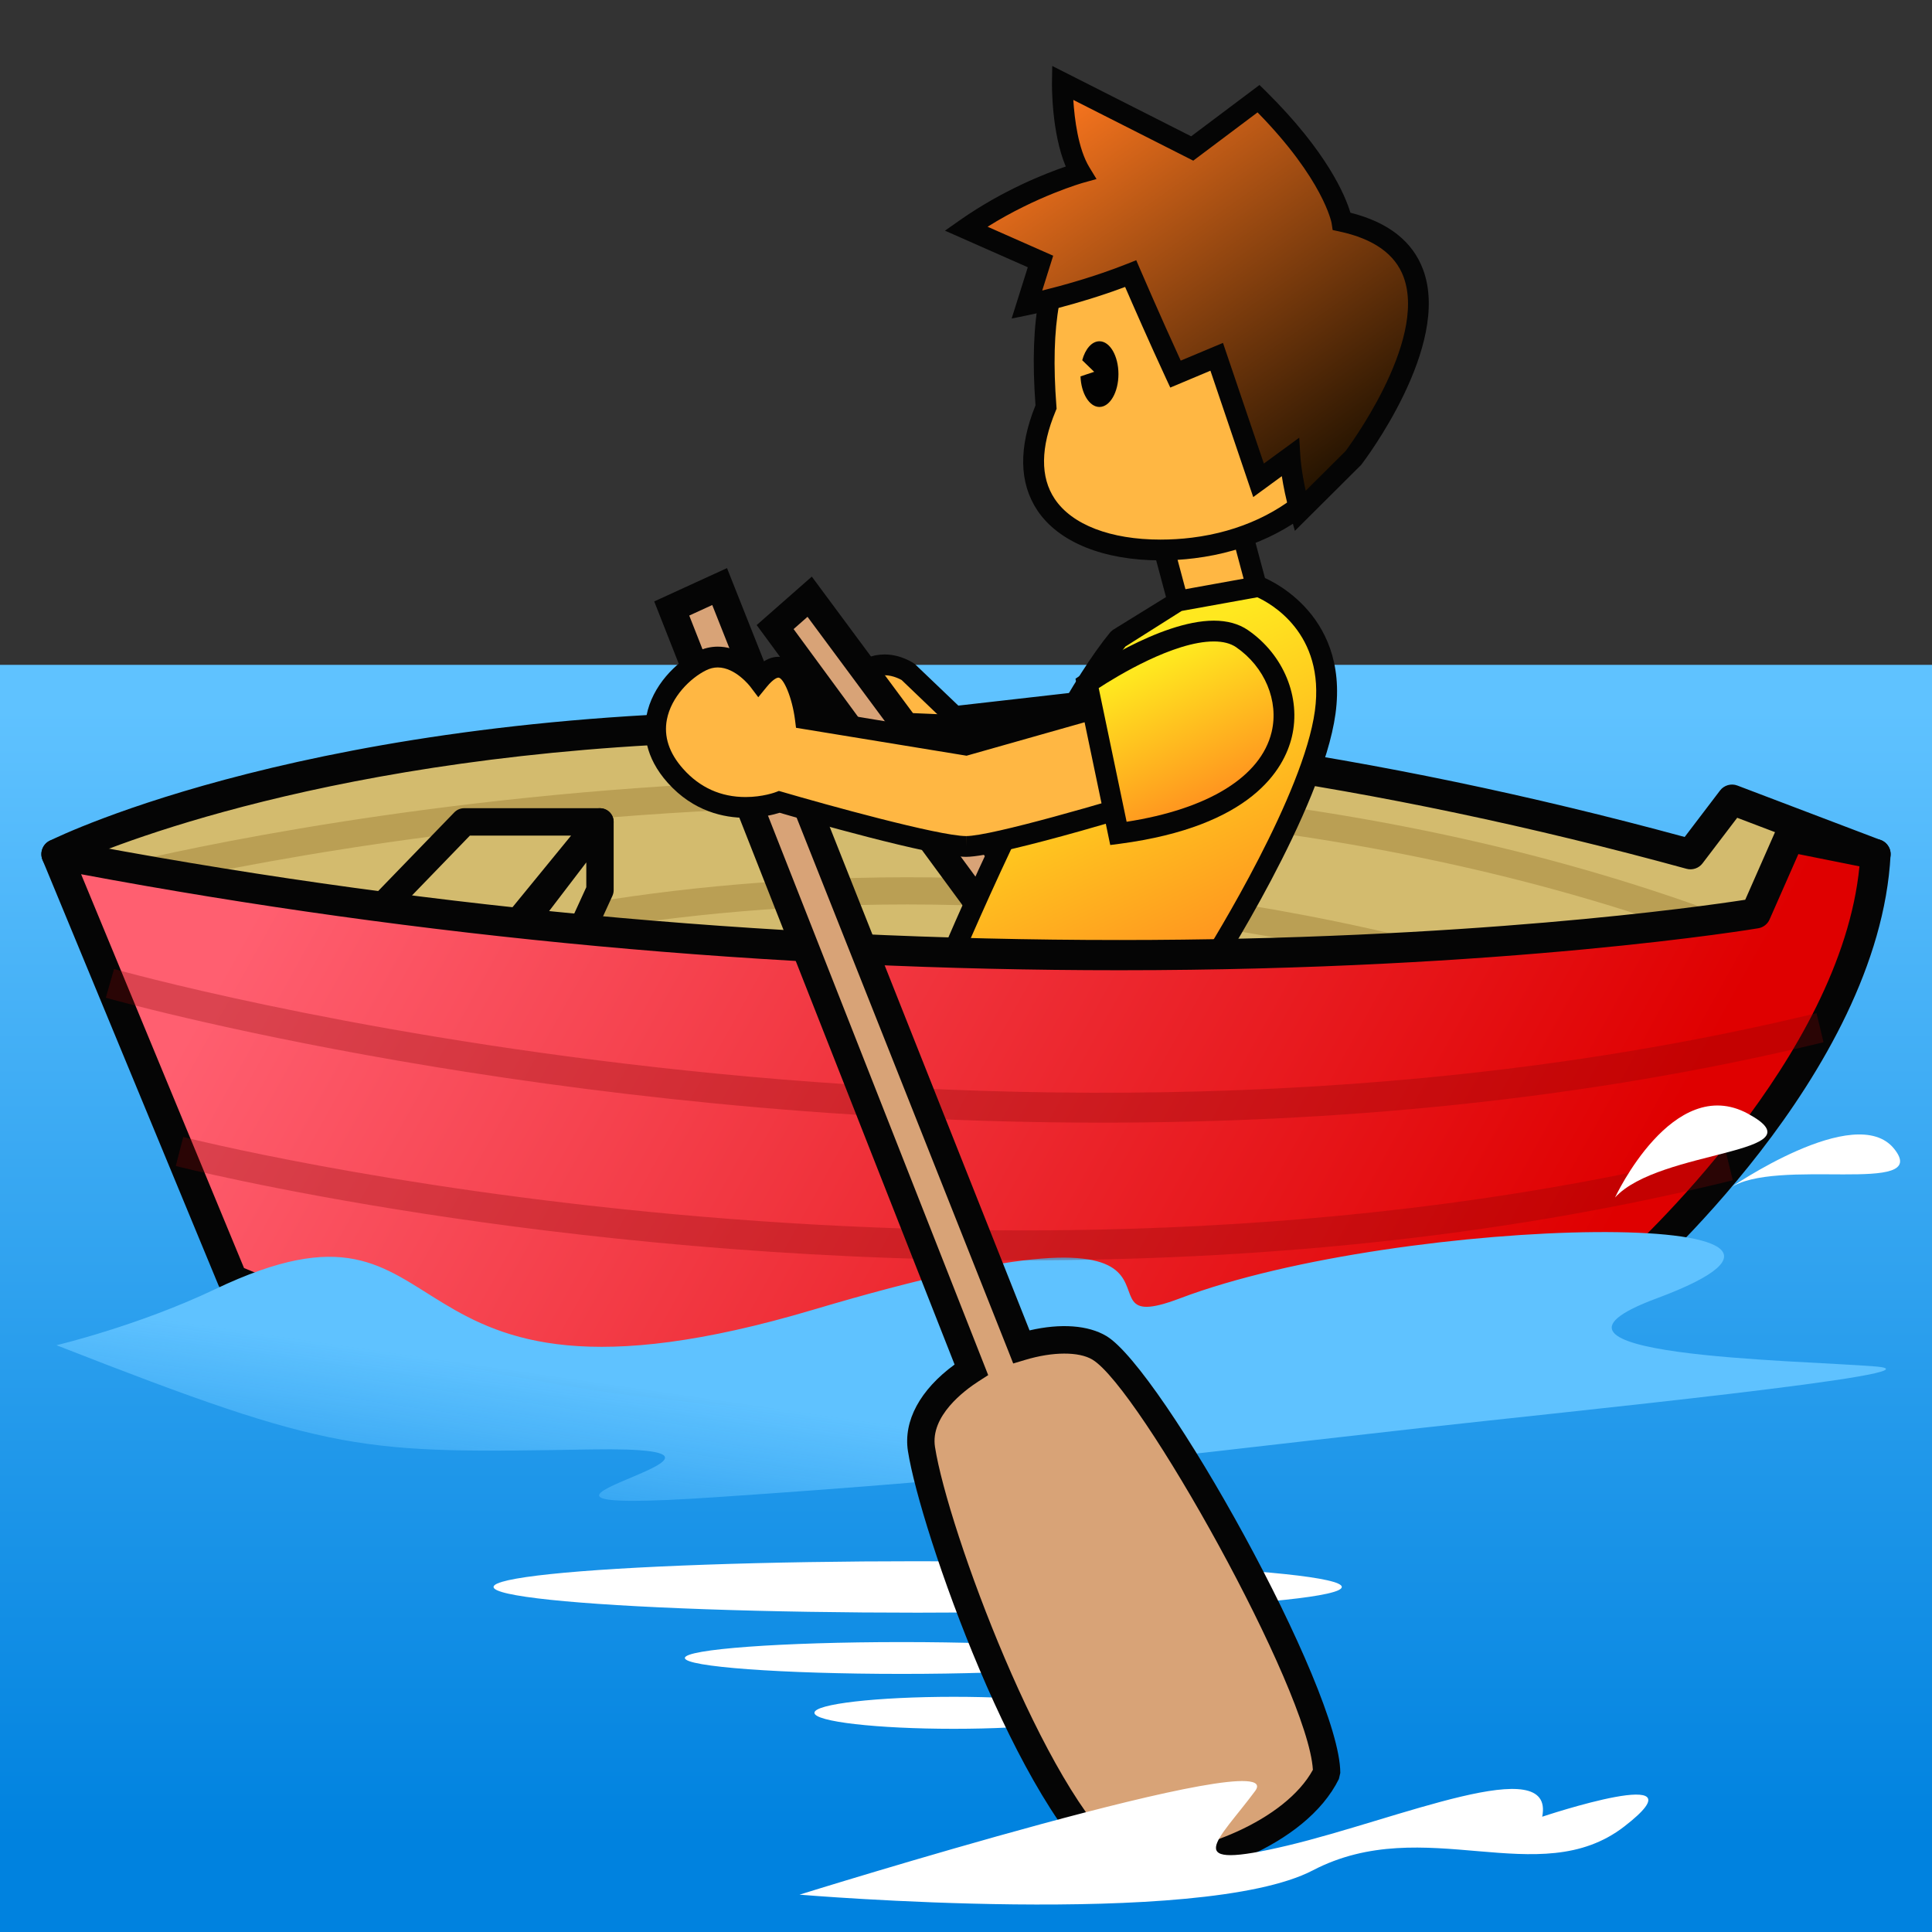 <?xml version="1.0" encoding="utf-8"?>
<!-- Generator: Adobe Illustrator 15.0.2, SVG Export Plug-In . SVG Version: 6.00 Build 0)  -->
<!DOCTYPE svg PUBLIC "-//W3C//DTD SVG 1.1//EN" "http://www.w3.org/Graphics/SVG/1.1/DTD/svg11.dtd">
<svg version="1.1" xmlns="http://www.w3.org/2000/svg" xmlns:xlink="http://www.w3.org/1999/xlink" x="0px" y="0px" width="64px"
	 height="64px" viewBox="0 0 64 64" style="enable-background:new 0 0 64 64;" xml:space="preserve">
<rect x="0" y="0" width="64" height="64" fill="#333333" stroke="none"/>
<g id="レイヤー_1">
</g>
<g id="_x30_1">
	<g id="_x31_f6a3_rowboat">
		<linearGradient id="SVGID_1_" gradientUnits="userSpaceOnUse" x1="32" y1="23.5" x2="32" y2="60.877">
			<stop  offset="0" style="stop-color:#5FC2FF"/>
			<stop  offset="1" style="stop-color:#0082DF"/>
		</linearGradient>
		<rect y="22.024" style="fill:url(#SVGID_1_);" width="64" height="41.976"/>
		<path style="fill:#FFB743;" d="M30.102,22.274c0,0-1.008-0.731-1.85,0.305
			c0,0-2.506,0.167-0.434,2.741c2.072,2.574,3.967,0.091,3.967,0.091l7.163,0.002
			l0.254-2.542L31.625,23.734L30.102,22.274z"/>
		<g>
			<path style="fill:#D3BB6E;" d="M1.871,28.296c0,0,19.254-9.564,54.129,0l1.375-1.807
				l4.754,1.807L58.5,32.677C58.5,32.677,6.742,38.342,1.871,28.296z"/>
			<path style="fill:#050505;" d="M29.566,34.769c-16.664,0-26.133-2.104-28.145-6.254
				c-0.12-0.247-0.019-0.544,0.228-0.666c0.354-0.176,8.848-4.303,24.818-4.303
				c9.258,0,19.127,1.406,29.34,4.18l1.171-1.539
				c0.133-0.176,0.37-0.244,0.575-0.165l4.754,1.807
				c0.15,0.057,0.265,0.184,0.306,0.34c0.041,0.156,0.005,0.322-0.099,0.446
				l-3.629,4.381c-0.083,0.1-0.201,0.164-0.33,0.178
				C58.409,33.189,43.821,34.769,29.566,34.769z M2.581,28.525
				c1.7,2.491,7.898,5.244,26.985,5.244c13.292,0,26.875-1.378,28.679-1.567
				l3.053-3.686l-3.751-1.426l-1.149,1.51c-0.123,0.163-0.336,0.233-0.529,0.18
				c-10.242-2.809-20.135-4.233-29.401-4.233
				C12.84,24.545,4.601,27.662,2.581,28.525z"/>
		</g>
		<path style="fill:#BA9F54;" d="M56.176,30.947C32.253,22.339,4.271,29.496,3.99,29.57
			l-0.229-0.877c0.282-0.074,28.541-7.301,52.722,1.401L56.176,30.947z"/>
		<path style="fill:#050505;" d="M29.81,26.833c-0.807,0-1.567-0.436-2.26-1.296
			c-0.797-0.99-1.064-1.804-0.794-2.421c0.275-0.627,1.003-0.811,1.322-0.861
			c0.433-0.472,0.899-0.575,1.224-0.575c0.551,0,0.958,0.284,1.002,0.316
			l1.442,1.378l7.84-0.892l-0.327,3.276l-7.314-0.002
			C31.659,26.074,30.867,26.833,29.81,26.833z M29.302,22.368
			c-0.292,0-0.548,0.14-0.783,0.429l-0.094,0.115l-0.149,0.011
			c-0.007,0-0.713,0.063-0.89,0.47c-0.153,0.353,0.096,0.96,0.7,1.711
			c0.556,0.689,1.135,1.04,1.724,1.04c0.972,0,1.694-0.933,1.701-0.942
			l0.104-0.135l7.021,0.002l0.181-1.807l-7.313,0.832l-1.637-1.568
			c0,0,0,0,0,0C29.859,22.526,29.608,22.368,29.302,22.368z"/>
		<path style="fill:#BA9F54;" d="M51.612,33.389c-23.501-7.498-40.638-0.368-40.809-0.295
			l-0.356-0.834c0.173-0.074,17.623-7.334,41.441,0.266L51.612,33.389z"/>
		<g>
			<polygon style="fill:#D8A377;" points="25.677,20.772 26.821,19.767 40.544,38.287 
				39.828,40.035 			"/>
			<path style="fill:#050505;" d="M39.941,40.955L25.066,20.706l1.826-1.605l14.169,19.122
				L39.941,40.955z M26.289,20.839l13.426,18.276l0.312-0.764L26.75,20.433L26.289,20.839
				z"/>
		</g>
		<g>
			<polygon style="fill:#D3BB6E;" points="19.875,29.489 19.875,27.227 15.5,32.957 17.688,34.269 			"/>
			<path style="fill:#050505;" d="M17.688,34.722c-0.081,0-0.162-0.021-0.233-0.064l-2.188-1.312
				c-0.111-0.066-0.188-0.177-0.212-0.304c-0.024-0.126,0.007-0.257,0.085-0.36
				l4.375-5.73c0.117-0.155,0.322-0.219,0.505-0.154
				c0.185,0.062,0.308,0.235,0.308,0.429v2.262c0,0.065-0.014,0.129-0.041,0.188
				l-2.188,4.78c-0.054,0.117-0.155,0.206-0.278,0.244
				C17.778,34.715,17.732,34.722,17.688,34.722z M16.168,32.829l1.318,0.79
				l1.936-4.229v-0.822L16.168,32.829z"/>
		</g>
		
			<rect x="38.589" y="16.186" transform="matrix(0.966 -0.258 0.258 0.966 -3.331 10.926)" style="fill:#FFB743;" width="2.64" height="3.903"/>
		<path style="fill:#050505;" d="M38.895,20.786l-1.187-4.436l3.217-0.86l1.187,4.436
			L38.895,20.786z M38.552,16.837l0.831,3.105l1.885-0.504l-0.831-3.105
			L38.552,16.837z"/>
		<path style="fill:#FFB743;" d="M45.281,12.394c0,3.18-2.601,5.37-5.757,5.758
			c-3.103,0.382-6.47-0.826-4.873-4.669c-0.459-5.988,1.692-6.845,4.873-6.845
			C42.704,6.638,45.281,9.215,45.281,12.394z"/>
		<path style="fill:#050505;" d="M38.444,18.563c-1.891,0-3.377-0.603-4.079-1.654
			C33.759,16,33.737,14.829,34.302,13.427c-0.213-2.898,0.164-4.763,1.185-5.864
			c1.036-1.119,2.623-1.27,4.038-1.27c3.364,0,6.102,2.736,6.102,6.1
			c0,3.152-2.492,5.661-6.06,6.1C39.19,18.54,38.813,18.563,38.444,18.563z
			 M39.524,6.982c-1.819,0-2.843,0.304-3.533,1.05
			c-0.878,0.947-1.204,2.722-0.996,5.424l0.006,0.083l-0.031,0.076
			c-0.503,1.21-0.514,2.19-0.031,2.912c0.571,0.856,1.85,1.348,3.506,1.348
			c0.341,0,0.69-0.021,1.038-0.064c3.212-0.396,5.454-2.623,5.454-5.417
			C44.937,9.41,42.509,6.982,39.524,6.982z"/>
		<g>
			<linearGradient id="SVGID_2_" gradientUnits="userSpaceOnUse" x1="35.436" y1="2.57" x2="44.689" y2="15.793">
				<stop  offset="0" style="stop-color:#FF781F"/>
				<stop  offset="1" style="stop-color:#1F1100"/>
			</linearGradient>
			<path style="fill:url(#SVGID_2_);" d="M44.449,7.333c0,0-0.245-1.582-2.76-4.065L39.492,4.918
				l-4.301-2.178c0,0-0.028,1.949,0.602,2.981c0,0-1.908,0.53-3.793,1.851
				l2.467,1.09l-0.452,1.435c0,0,1.736-0.355,3.439-1.033
				c0,0,0.739,1.721,1.484,3.328l1.365-0.573l1.386,4.091l1.044-0.763
				c0,0,0.045,0.763,0.333,1.779l1.751-1.741
				C44.817,15.187,49.931,8.512,44.449,7.333z"/>
			<path style="fill:#050505;" d="M42.895,17.585l-0.159-0.563
				c-0.14-0.491-0.224-0.924-0.274-1.248l-0.947,0.692l-1.418-4.186l-1.33,0.559
				l-0.14-0.301c-0.557-1.202-1.111-2.467-1.356-3.033
				c-1.603,0.602-3.118,0.916-3.186,0.93l-0.573,0.117l0.535-1.699l-2.744-1.212
				l0.5-0.351c1.418-0.993,2.833-1.546,3.502-1.774
				c-0.475-1.125-0.458-2.706-0.457-2.78l0.009-0.551l4.602,2.33l2.263-1.7
				l0.212,0.208c2.041,2.017,2.637,3.476,2.8,4.023
				c1.254,0.315,2.064,0.951,2.411,1.893c0.929,2.523-1.93,6.298-2.052,6.458
				L42.895,17.585z M43.039,14.499l0.038,0.629c0,0.006,0.029,0.463,0.176,1.129
				l1.321-1.314c-0.003-0.001,2.721-3.598,1.922-5.767
				c-0.279-0.757-0.992-1.264-2.119-1.506l-0.231-0.05l-0.036-0.234
				c-0.003-0.012-0.268-1.435-2.452-3.663l-2.13,1.599l-3.973-2.012
				c0.039,0.625,0.16,1.622,0.532,2.232l0.237,0.389l-0.438,0.122
				c-0.018,0.005-1.54,0.437-3.171,1.458l2.173,0.96l-0.363,1.154
				c0.644-0.159,1.735-0.457,2.803-0.881l0.312-0.124l0.132,0.308
				c0.001,0.001,0.648,1.509,1.341,3.018l1.4-0.587l1.354,3.997L43.039,14.499z"
				/>
		</g>
		<path style="fill:#020202;" d="M36.42,11.305c-0.254,0-0.47,0.258-0.57,0.628l0.396,0.384
			l-0.453,0.151c0.021,0.565,0.293,1.013,0.627,1.013
			c0.348,0,0.63-0.487,0.63-1.089C37.05,11.793,36.768,11.305,36.42,11.305z"/>
		<g>
			<linearGradient id="SVGID_3_" gradientUnits="userSpaceOnUse" x1="35.283" y1="22.864" x2="41.348" y2="35.666">
				<stop  offset="0" style="stop-color:#FFE81F"/>
				<stop  offset="1" style="stop-color:#FF701F"/>
			</linearGradient>
			<path style="fill:url(#SVGID_3_);" d="M37.05,21.156l1.969-1.244l2.671-0.482
				c0,0,2.648,0.964,2.209,4.168c-0.43,3.137-3.989,8.66-3.989,8.66l-8.925,0.699
				C30.984,32.957,34.576,24.162,37.05,21.156z"/>
			<path style="fill:#050505;" d="M30.454,33.344l0.211-0.517
				c0.147-0.361,3.641-8.878,6.119-11.889l0.082-0.072l2.091-1.292l2.763-0.499
				l0.088,0.032c0.028,0.011,2.903,1.099,2.432,4.539
				c-0.435,3.176-3.894,8.571-4.041,8.799l-0.092,0.144L30.454,33.344z M37.281,21.417
				c-2.067,2.547-4.958,9.238-5.763,11.152l8.192-0.642
				c0.555-0.883,3.47-5.627,3.847-8.376c0.355-2.591-1.497-3.579-1.907-3.765
				l-2.505,0.452L37.281,21.417z"/>
		</g>
		<ellipse style="fill:#FFFFFF;" cx="30.399" cy="52.57" rx="14.05" ry="0.852"/>
		<ellipse style="fill:#FFFFFF;" cx="29.868" cy="54.923" rx="7.181" ry="0.527"/>
		<g>
			<polygon style="fill:#D3BB6E;" points="11.125,31.618 15.375,27.227 19.875,27.227 15.5,32.575 			"/>
			<path style="fill:#050505;" d="M15.5,33.028c-0.032,0-0.064-0.003-0.097-0.011l-4.375-0.957
				c-0.161-0.035-0.29-0.154-0.337-0.312c-0.047-0.157-0.006-0.328,0.108-0.446
				l4.25-4.391c0.085-0.088,0.203-0.138,0.326-0.138h4.5
				c0.175,0,0.334,0.101,0.41,0.259c0.075,0.159,0.052,0.346-0.059,0.481
				l-4.375,5.348C15.764,32.969,15.634,33.028,15.5,33.028z M12.016,31.349l3.309,0.724
				l3.593-4.393h-3.352L12.016,31.349z"/>
		</g>
		<ellipse style="fill:#FFFFFF;" cx="31.595" cy="56.739" rx="4.616" ry="0.53"/>
		<g>
			<linearGradient id="SVGID_4_" gradientUnits="userSpaceOnUse" x1="12.5" y1="22.868" x2="51.27" y2="44.44">
				<stop  offset="0" style="stop-color:#FF5F70"/>
				<stop  offset="1" style="stop-color:#DF0000"/>
			</linearGradient>
			<path style="fill:url(#SVGID_4_);" d="M1.871,28.296l5.828,14.087c0,0,18.97,8.785,46,0
				c0,0,8.059-6.971,8.431-14.087l-2.852-0.572l-1.116,2.533
				C58.161,30.257,33.736,34.42,1.871,28.296z"/>
			<path style="fill:#050505;" d="M29.759,46.787c-13.581,0-22.186-3.911-22.271-3.95
				c-0.114-0.053-0.204-0.146-0.252-0.263L1.409,28.487
				c-0.07-0.17-0.042-0.364,0.074-0.507c0.117-0.143,0.302-0.207,0.482-0.175
				c11.512,2.212,23.327,3.334,35.118,3.334c11.496,0,19.235-1.102,20.73-1.333
				l1.006-2.284c0.094-0.214,0.322-0.339,0.557-0.289l2.852,0.572
				c0.243,0.049,0.414,0.269,0.4,0.516c-0.379,7.246-8.267,14.149-8.603,14.439
				c-0.051,0.044-0.109,0.077-0.173,0.098
				C45.831,45.466,37.726,46.787,29.759,46.787z M8.084,42.006
				c1.273,0.543,9.388,3.781,21.675,3.781c7.828,0,15.796-1.294,23.685-3.848
				c0.786-0.703,7.538-6.924,8.153-13.24l-2.024-0.406l-0.954,2.166
				c-0.068,0.154-0.208,0.263-0.374,0.291c-0.081,0.014-8.301,1.39-21.162,1.39
				c-11.543,0-23.11-1.07-34.396-3.18L8.084,42.006z"/>
		</g>
		<linearGradient id="SVGID_5_" gradientUnits="userSpaceOnUse" x1="31.803" y1="47.51" x2="30.434" y2="56.938">
			<stop  offset="0" style="stop-color:#5FC2FF"/>
			<stop  offset="0.222" style="stop-color:#4FB7FA;stop-opacity:0.916"/>
			<stop  offset="0.654" style="stop-color:#269BEC;stop-opacity:0.751"/>
			<stop  offset="1" style="stop-color:#0082DF;stop-opacity:0.62"/>
		</linearGradient>
		<path style="fill:url(#SVGID_5_);" d="M1.871,44.562c0,0,2.704-0.64,5.254-1.855
			c8.554-4.077,4.996,5.085,19.819,0.678C41.689,39,35.021,44.551,39.081,43.012
			c7.365-2.793,24.044-3.066,15.794,0c-5.173,1.923,4.629,2.037,7.254,2.254
			S51.75,46.778,47.049,47.306c-10.848,1.217-13.34,1.616-23.34,2.291
			s3.487-1.706-4.138-1.582S11.121,48.187,1.871,44.562z"/>
		<path style="opacity:0.29;fill:#840404;" d="M36.508,37.189c-18.302,0-32.799-4.079-33.003-4.138
			l0.273-0.953c0.285,0.082,28.882,8.122,56.397,1.464l0.232,0.965
			C52.287,36.492,44.071,37.189,36.508,37.189z"/>
		<path style="opacity:0.29;fill:#840404;" d="M33.895,41.749c-15.709,0-27.896-3.078-28.073-3.124
			l0.248-0.961c0.259,0.067,26.169,6.608,51.096,0.471l0.236,0.963
			C49.376,41.074,41.248,41.749,33.895,41.749z"/>
		<g>
			<path style="fill:#D8A377;" d="M36.422,44.65c-0.611-0.367-1.597-0.334-2.589-0.037
				l-9.994-25.183l-1.586,0.726l9.924,25.215c-1.049,0.675-1.809,1.623-1.651,2.63
				c0.44,2.819,3.74,11.834,6.524,13.874c2.031,0.25,5.81-0.948,6.897-3.144
				C43.946,56.123,38.118,45.67,36.422,44.65z"/>
			<path style="fill:#050505;" d="M37.62,62.362L37.62,62.362
				c-0.221,0-0.431-0.013-0.626-0.036l-0.117-0.015l-0.095-0.07
				c-3.025-2.216-6.298-11.563-6.705-14.169c-0.157-1.004,0.403-2.035,1.545-2.87
				l-9.95-25.279l2.411-1.104l10.022,25.252c1.03-0.239,1.943-0.175,2.549,0.189
				c1.83,1.101,7.744,11.664,7.745,14.471l-0.047,0.201
				C43.245,61.171,39.731,62.362,37.62,62.362z M37.224,61.438
				c0.126,0.012,0.259,0.017,0.396,0.017c2.075,0,4.956-1.156,5.871-2.827
				c-0.151-2.661-5.74-12.649-7.303-13.589c-0.447-0.269-1.313-0.266-2.226,0.009
				l-0.398,0.119l-0.152-0.387L23.594,20.042l-0.762,0.349l9.903,25.162l-0.313,0.201
				c-0.489,0.314-1.609,1.157-1.449,2.179
				C31.399,50.661,34.635,59.389,37.224,61.438z"/>
		</g>
		<path style="fill:#FFB743;" d="M37.466,23.132l-5.466,1.549l-5.32-0.872
			c0,0-0.345-2.75-1.55-1.271c0,0-0.861-1.155-1.894-0.642
			c-1.034,0.512-2.325,2.167-0.861,3.805c1.463,1.638,3.444,0.861,3.444,0.861
			s5.026,1.473,6.181,1.477c1.157,0.003,7.082-1.846,7.082-1.846L37.466,23.132z"/>
		<path style="fill:#050505;" d="M32.003,28.384C32.002,28.384,32.003,28.384,32.003,28.384
			h-0.004c-1.109-0.003-5.423-1.242-6.172-1.46
			c-0.194,0.061-0.609,0.167-1.127,0.167c-0.705,0-1.724-0.201-2.581-1.16
			c-0.77-0.861-0.807-1.687-0.702-2.228c0.19-0.985,0.975-1.772,1.667-2.115
			c0.223-0.111,0.457-0.167,0.694-0.167c0.592,0,1.075,0.349,1.357,0.615
			c0.216-0.188,0.431-0.279,0.65-0.279c0.784,0,1.089,1.134,1.198,1.753
			l4.997,0.819l5.661-1.604l1.938,3.674l-0.396,0.123
			C38.573,26.713,33.186,28.384,32.003,28.384z M25.802,26.201l0.113,0.032
			c1.385,0.406,5.179,1.459,6.085,1.463l0.002,0.344v-0.344
			c0.846,0,4.722-1.137,6.58-1.708l-1.292-2.448l-5.271,1.494l-5.65-0.925
			l-0.032-0.255c-0.096-0.757-0.384-1.407-0.553-1.407
			c-0.014,0-0.143,0.009-0.388,0.31l-0.277,0.34l-0.265-0.351
			c-0.005-0.007-0.488-0.636-1.077-0.636c-0.132,0-0.259,0.031-0.388,0.095
			c-0.523,0.259-1.152,0.879-1.297,1.628c-0.109,0.564,0.073,1.116,0.54,1.639
			c0.552,0.618,1.247,0.931,2.067,0.931c0.571,0,0.991-0.159,0.995-0.161
			L25.802,26.201z"/>
		<g>
			<linearGradient id="SVGID_6_" gradientUnits="userSpaceOnUse" x1="38.209" y1="21.992" x2="41.193" y2="28.292">
				<stop  offset="0" style="stop-color:#FFE81F"/>
				<stop  offset="1" style="stop-color:#FF701F"/>
			</linearGradient>
			<path style="fill:url(#SVGID_6_);" d="M36.011,22.636c0,0,3.616-2.521,5.133-1.48
				c2.152,1.48,2.496,5.579-4.094,6.453L36.011,22.636z"/>
			<path style="fill:#050505;" d="M36.778,27.992l-1.151-5.508l0.187-0.13
				c0.105-0.073,2.594-1.794,4.396-1.794c0.447,0,0.827,0.105,1.13,0.313
				c1.182,0.813,1.767,2.235,1.454,3.538c-0.258,1.074-1.34,2.962-5.698,3.54
				L36.778,27.992z M36.396,22.793l0.925,4.429c2.705-0.419,4.448-1.494,4.803-2.972
				c0.246-1.028-0.226-2.157-1.175-2.81c-0.185-0.127-0.434-0.191-0.739-0.191
				C38.881,21.249,36.992,22.405,36.396,22.793z"/>
		</g>
		<path style="fill:#FFFFFF;" d="M53.5,39.669c0,0,1.917-4.126,4.403-2.777
			C60.391,38.24,54.971,38.056,53.5,39.669z"/>
		<path style="fill:#FFFFFF;" d="M57.283,39.371c0,0,4.182-2.9,5.46-1.319
			S58.806,38.301,57.283,39.371z"/>
		<path style="fill:#FFFFFF;" d="M26.485,62.763c0,0,16.321-5.09,15.091-3.431
			s-2.58,2.674,1.076,1.804s8.864-3.135,8.436-0.955c0,0,5.534-1.849,2.714,0.327
			s-6.606-0.483-10.313,1.45S26.485,62.763,26.485,62.763z"/>
	</g>
</g>
</svg>
